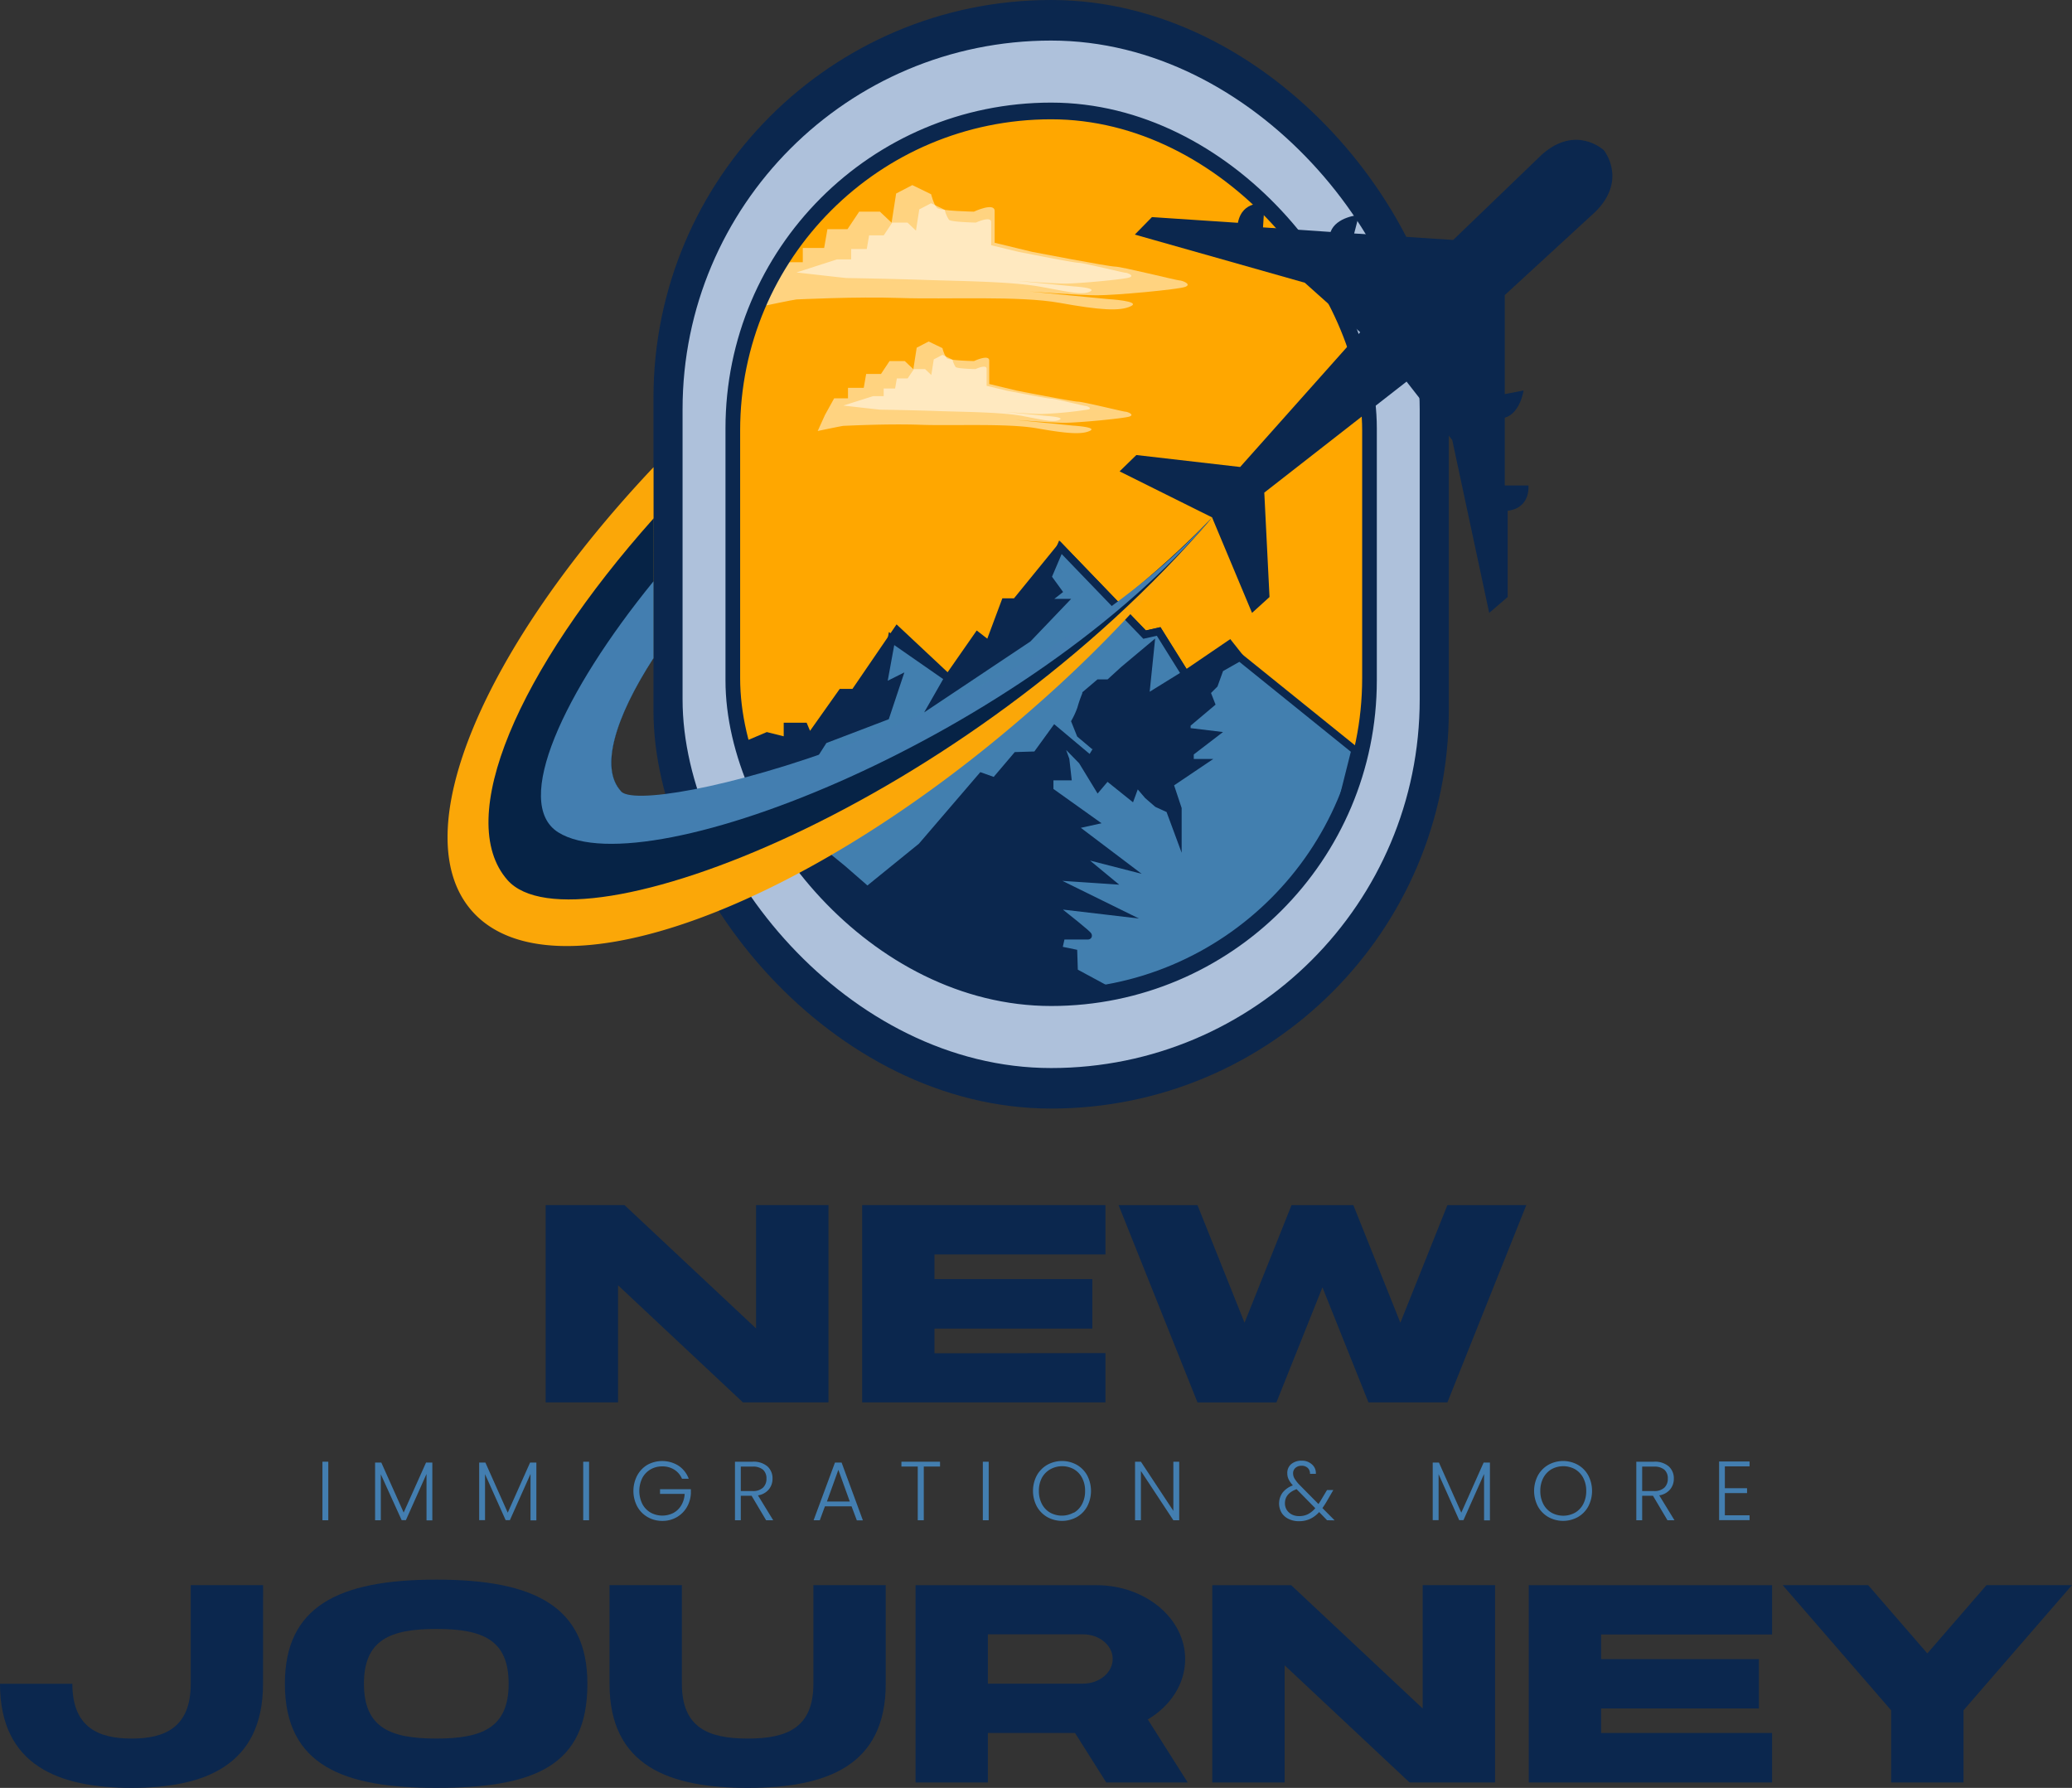 <svg xmlns="http://www.w3.org/2000/svg" xmlns:xlink="http://www.w3.org/1999/xlink" viewBox="0 0 544.1 469.42"><rect x="0" y="0" width="544.1" height="469.42" fill="#333333" stroke="none"/><defs><style>.cls-1,.cls-11{fill:none;}.cls-1,.cls-4,.cls-7,.cls-8{stroke:#0b274e;stroke-miterlimit:10;}.cls-1,.cls-7,.cls-8{stroke-width:2px;}.cls-2,.cls-7{fill:#0b274e;}.cls-3{fill:#aec1db;}.cls-4{fill:#ffa700;stroke-width:3px;}.cls-5{fill:#fff;opacity:0.5;}.cls-6{clip-path:url(#clip-path);}.cls-8{fill:#427faf;}.cls-9{fill:#fba708;}.cls-10{fill:#062346;}.cls-12{fill:#437eb0;}</style><clipPath id="clip-path"><rect class="cls-1" x="193.36" y="30.32" width="165.34" height="230.43" rx="82.67"/></clipPath></defs><g id="Layer_2" data-name="Layer 2"><g id="Layer_1-2" data-name="Layer 1"><rect class="cls-2" x="171.6" width="208.85" height="291.06" rx="104.43"/><rect class="cls-3" x="179.24" y="10.65" width="193.57" height="269.77" rx="96.79"/><rect class="cls-4" x="192.01" y="28.44" width="168.04" height="234.19" rx="84.02"/><path class="cls-5" d="M205.88,68.85h4.93V65.11h5.61l.86-4.94h5.27l3.07-4.6h5.44l3.07,2.9,1.19-7.66,4.25-2.21L244.51,51s.68,2.72,1.53,3.57,9.7,1,9.7,1,5.45-2.55,5.45-.17v8.34l9.87,2.39S291.15,70,292.85,70,309,73.62,309.7,73.62s3.4,1,1.53,1.7S293,77.53,288.08,77.53s-17.7-1-17.7-1l20.6,2s8.85.51,5.95,1.88-8.16,1-18.71-.9-29.83-.86-41.75-1.27-26.8.38-27.31.38-9.2,1.83-9.2,1.83l2.59-5.73Z"/><path class="cls-5" d="M219.81,68.1h3.71V65.38h4.09l.62-3.59h3.84l2.23-3.35h4l2.23,2.11.87-5.58,3.1-1.61,3.59,1.74a7.84,7.84,0,0,0,1.11,2.6c.62.62,7.07.74,7.07.74s4-1.86,4-.12v6.07l7.18,1.73S282,69,283.23,69s11.77,2.6,12.26,2.6,2.48.74,1.12,1.24-13.26,1.61-16.85,1.61-12.88-.74-12.88-.74l15,1.48s6.44.38,4.33,1.37-5.45.07-13.13-1.3-21.22-1.46-29.89-1.76S222.68,73,222.3,73s-13.14-1.47-13.14-1.47Z"/><path class="cls-5" d="M219.05,104.58h3.63v-2.76h4.14l.63-3.63h3.89l2.25-3.39h4l2.25,2.13.88-5.64,3.14-1.63,3.63,1.75a8,8,0,0,0,1.13,2.64c.63.62,7.15.75,7.15.75s4-1.88,4-.13v6.15l7.28,1.75s14.8,2.89,16.05,2.89,11.91,2.63,12.41,2.63,2.51.76,1.13,1.26S283.25,111,279.62,111s-13-.76-13-.76l15.17,1.51s6.52.38,4.39,1.38-6,.72-13.79-.66-22-.63-30.76-.94-19.75.28-20.12.28-6.78,1.35-6.78,1.35l1.91-4.22Z"/><path class="cls-5" d="M229.31,104h2.74v-2h3l.46-2.64h2.83L240,96.91h2.92l1.64,1.55.64-4.1,2.28-1.19,2.65,1.28a5.87,5.87,0,0,0,.82,1.91c.46.46,5.21.55,5.21.55s2.92-1.37,2.92-.09v4.47l5.29,1.28s10.77,2.1,11.68,2.1,8.67,1.92,9,1.92,1.82.54.82.91a99.79,99.79,0,0,1-12.41,1.19c-2.65,0-9.5-.55-9.5-.55L275,109.23s4.74.28,3.19,1-4,.05-9.67-1-15.64-1.07-22-1.3-15.1-.37-15.38-.37-9.68-1.08-9.68-1.08Z"/><g class="cls-6"><polygon class="cls-7" points="201.44 193.26 206.8 194.6 206.8 190.75 211.15 190.75 212.49 193.93 221.03 181.87 224.38 181.87 235.6 165.46 249 178.02 256.7 166.97 259.72 169.31 263.91 158.09 266.75 158.09 278.48 143.69 300.58 166.63 304.27 165.8 311.3 177.02 322.86 169.15 348.65 201.8 343.29 231.11 287.19 264.1 210.15 247.52 195.91 195.61 201.44 193.26"/><path class="cls-8" d="M325.55,172.56l-5.2,2.95-1.51,4.19-2,2,1.17,3-6.36,5.36v2l6.95.84-6.12,4.69v2.68h2.85l-8.2,5.52,2.17,6.53v6l-2.17-5.86L303.93,211l-2.51-2.17-3-3.52L297.07,209l-6.37-5.11-2.34,2.76-4.19-6.87-6.7-6.86,2.35,6.53.5,4.44h-4.69v3.77l11.22,8-5.36,1.18,13.73,10.38-13.06-3.35,8.71,7.2L274,229.94l19.42,9.55-15.74-1.85.67,1.85s7.87,6.19,7.37,6.19h-7l-.83,3.69,4,.83.16,5,16.42,8.87,48.9-33.32L355.85,197Z"/><path class="cls-8" d="M194.57,206.33l17.08-4.69,4.69-7.37,16.25-6.2,3.18-9.55-4,2,2.35-12.86L249,178l-3.35,5.86,24.29-16.21,9-9.41h-5l3.85-3-2.68-3.69,3.35-7.87,22.1,22.94,3.69-.83,7,11.22-10.55,6.53L302.09,170l-7,5.86-3.85,3.52h-2.68l-3.35,2.85a33.48,33.48,0,0,0-1.34,3.85,21.76,21.76,0,0,1-1.51,3.35l1.34,3.35,3.18,2.68,3.18-2-3.68,6L277,191.59l-4.86,6.7-5.19.16-5.69,6.7-3.52-1.25L242,222.24l-14.24,11.55-6.53-5.69Z"/></g><rect class="cls-1" x="193.36" y="30.32" width="165.34" height="230.43" rx="82.67"/><path class="cls-2" d="M419,55.55c8.45-8.44,2.15-16.12,2.15-16.12h0c-.18-.16-7.32-6.7-16.19,1.09L381.6,63l-26-1.7,1.26-4.86s-6,.46-7.46,4.46L331.66,59.7l.41-6.2s-5.82-1.06-7,5L302.5,57,298,61.59l44.63,12.64,14.55,13-31.52,35.38-27.26-3.14L294,123.76l24.28,12.08,10.5,25.08,4.59-4.17L332,129.34l37.36-29.15,12,15.36,9.7,45.37,4.85-4.17V134.11c6.13-.77,5.45-6.64,5.45-6.64h-6.21V109.68c4.08-1.19,4.93-7.15,4.93-7.15l-4.93.94v-26Z"/><path class="cls-9" d="M264.5,179.79q-2.25,1.4-4.55,2.77c-19.73,11.78-39.06,20.56-55.29,25.64h0c-21.25,6.65-37.17,7-41.71-.63-5.29-6-1.57-18.9,8.67-34.78V122.66c-44.59,47.2-65.66,96.12-47.68,116.53,21,23.81,87.13-.18,147.75-53.59a340.4,340.4,0,0,0,46.73-49.94C307.2,149.23,288.08,165.19,264.5,179.79Z"/><path class="cls-10" d="M260,182.56c-19.73,11.78-39.06,20.56-55.29,25.64h0c-21.25,6.65-37.17,7-41.71-.63-5.29-6-1.57-18.9,8.67-34.78V136.06c-35.72,40-52.53,78.94-38.41,95,17.53,19.9,120.67-19.88,185.05-95.19C294,161.15,261.48,181.64,260,182.56Z"/><polyline class="cls-11" points="171.6 172.8 171.6 152.63 171.6 136.06 171.6 122.66"/><path class="cls-12" d="M162.93,207.58c-5.29-6-1.57-18.9,8.67-34.78V152.63c-23.71,29.12-37.14,58.3-25,65.91,23.34,14.64,123.77-25.86,171.66-82.7C268.3,190.64,167.47,215.17,162.93,207.58Z"/><path class="cls-2" d="M217.55,316.41v51.8H195.1l-32.81-30.76v30.76h-19v-51.8H164l34.54,32.38V316.41Z"/><path class="cls-2" d="M290.29,355.26v12.95H226.4v-51.8h63.89v12.95h-44.9v6.48h41.45v13H245.39v6.47Z"/><path class="cls-2" d="M400.8,316.41l-20.72,51.8H359.36L347.27,338l-12.09,30.22H314.46l-20.72-51.8h20.72l12.35,30.87,12.34-30.87h16.24l12.34,30.87,12.35-30.87Z"/><path class="cls-2" d="M69.07,442.08c0,21.58-15.54,27.34-34.5,27.34S0,463.66,0,442.08H19c0,11.51,6.91,14.39,15.58,14.39s15.51-2.88,15.51-14.39v-25.9h19Z"/><path class="cls-2" d="M114.57,469.42c-24.22,0-39.76-5.76-39.76-27.34,0-20.15,13.82-27.34,39.76-27.34s39.68,7.19,39.68,27.34C154.25,463.66,140.43,469.42,114.57,469.42Zm0-41.73c-12.13,0-19,2.87-19,14.39s6.91,14.39,19,14.39,19-2.88,19-14.39S126.83,427.69,114.57,427.69Z"/><path class="cls-2" d="M160.06,416.18h19v25.9c0,11.51,6.9,14.39,17.3,14.39s17.23-2.88,17.23-14.39v-25.9h19v25.9c0,21.58-15.55,27.34-36.23,27.34s-36.3-5.76-36.3-27.34Z"/><path class="cls-2" d="M282.3,455H259.42v13h-19v-51.8h47.49c12.86,0,23.31,8.71,23.31,19.42,0,6.52-3.87,12.3-9.81,15.83L311.89,468H290.5Zm-22.88-12.95h25c4.28,0,7.77-2.91,7.77-6.48s-3.49-6.47-7.77-6.47h-25Z"/><path class="cls-2" d="M392.6,416.18V468H370.15l-32.81-30.76V468h-19v-51.8h20.72l34.53,32.37V416.18Z"/><path class="cls-2" d="M465.34,455v13H401.45v-51.8h63.89v12.95h-44.9v6.47h41.44v12.95H420.44V455Z"/><path class="cls-2" d="M515.61,449.05V468h-19V449.05l-28.49-32.87h22.45l15.54,17.93,15.54-17.93H544.1Z"/><path class="cls-12" d="M86.21,383.78v15.37H84.67V383.78Z"/><path class="cls-12" d="M113.53,384v15.18H112V387l-5.41,12.12h-1.12L100,387.08v12.07H98.5V384h1.63L106,397.13,111.88,384Z"/><path class="cls-12" d="M140.85,384v15.18h-1.54V387l-5.41,12.12h-1.12l-5.41-12.07v12.07h-1.54V384h1.63l5.87,13.16L139.2,384Z"/><path class="cls-12" d="M154.69,383.78v15.37h-1.54V383.78Z"/><path class="cls-12" d="M179.09,388.26a5.26,5.26,0,0,0-2-2.38,5.79,5.79,0,0,0-3.18-.87,6,6,0,0,0-3.08.79,5.71,5.71,0,0,0-2.16,2.25,7.73,7.73,0,0,0,0,6.81,5.63,5.63,0,0,0,2.16,2.27,6.4,6.4,0,0,0,6,.1,5.32,5.32,0,0,0,2.07-2,6.48,6.48,0,0,0,.89-3h-6.47V391h8.1v1.12a7.92,7.92,0,0,1-1.1,3.67,7.28,7.28,0,0,1-2.65,2.58,7.42,7.42,0,0,1-3.73.95,7.64,7.64,0,0,1-3.87-1,7.16,7.16,0,0,1-2.74-2.8,8.74,8.74,0,0,1,0-8.12A7.2,7.2,0,0,1,170,384.6a8.08,8.08,0,0,1,8.18.23,7,7,0,0,1,2.68,3.43Z"/><path class="cls-12" d="M201.18,399.15l-3.81-6.42h-2.84v6.42H193V383.78h4.62a5.57,5.57,0,0,1,3.91,1.23,4.19,4.19,0,0,1,1.33,3.23,4.35,4.35,0,0,1-1,2.85,4.64,4.64,0,0,1-2.82,1.53l4,6.53Zm-6.65-7.67h3.11a3.79,3.79,0,0,0,2.71-.88,3.14,3.14,0,0,0,.92-2.36,3.08,3.08,0,0,0-.88-2.34,4,4,0,0,0-2.78-.83h-3.08Z"/><path class="cls-12" d="M223.62,395.5h-7l-1.34,3.65h-1.63L219.26,384H221l5.59,15.18H225Zm-.47-1.27-3-8.32-3,8.32Z"/><path class="cls-12" d="M246.85,383.78v1.27h-4.27v14.1H241v-14.1h-4.29v-1.27Z"/><path class="cls-12" d="M259.63,383.78v15.37h-1.54V383.78Z"/><path class="cls-12" d="M275,398.31a7.3,7.3,0,0,1-2.74-2.8,8.74,8.74,0,0,1,0-8.12A7.34,7.34,0,0,1,275,384.6a8,8,0,0,1,7.77,0,7.18,7.18,0,0,1,2.73,2.79,8.82,8.82,0,0,1,0,8.12,7.14,7.14,0,0,1-2.73,2.8,8,8,0,0,1-7.77,0Zm7-1.14a5.55,5.55,0,0,0,2.15-2.27,7.2,7.2,0,0,0,.79-3.45,7.12,7.12,0,0,0-.79-3.43,5.68,5.68,0,0,0-2.15-2.27,6.4,6.4,0,0,0-6.16,0A5.7,5.7,0,0,0,273.6,388a7.12,7.12,0,0,0-.79,3.43,7.2,7.2,0,0,0,.79,3.45,5.57,5.57,0,0,0,2.16,2.27,6.4,6.4,0,0,0,6.16,0Z"/><path class="cls-12" d="M309.66,399.15h-1.54l-8.52-12.93v12.93h-1.54V383.78h1.54l8.52,12.91V383.78h1.54Z"/><path class="cls-12" d="M348.49,399.15,346.4,397a7.38,7.38,0,0,1-2.4,1.81,6.83,6.83,0,0,1-2.88.59,6.09,6.09,0,0,1-2.73-.59,4.39,4.39,0,0,1-1.85-1.63,4.84,4.84,0,0,1,.27-5.29,6,6,0,0,1,2.7-1.89,6.88,6.88,0,0,1-1.12-1.59,3.57,3.57,0,0,1-.35-1.6,3,3,0,0,1,1-2.38,4.18,4.18,0,0,1,2.82-.92,3.82,3.82,0,0,1,2.68,1,3,3,0,0,1,1,2.46H344a2,2,0,0,0-.6-1.56,2.27,2.27,0,0,0-1.58-.57,2.4,2.4,0,0,0-1.64.56,1.85,1.85,0,0,0-.62,1.44,2.75,2.75,0,0,0,.38,1.37,10,10,0,0,0,1.22,1.56l5.06,5.12a14.79,14.79,0,0,0,.84-1.32l1.41-2.35h1.65l-1.67,2.88c-.4.69-.8,1.31-1.19,1.85l3.21,3.23Zm-5.05-1.58a6.5,6.5,0,0,0,1.95-1.58l-4.91-5q-3.06,1.13-3.06,3.7a3.28,3.28,0,0,0,.47,1.73,3.53,3.53,0,0,0,1.31,1.2,4.12,4.12,0,0,0,1.92.44A5.14,5.14,0,0,0,343.44,397.57Z"/><path class="cls-12" d="M391.25,384v15.18h-1.54V387l-5.41,12.12h-1.12l-5.41-12.07v12.07h-1.54V384h1.63l5.87,13.16L389.6,384Z"/><path class="cls-12" d="M406.59,398.31a7.23,7.23,0,0,1-2.74-2.8,8.74,8.74,0,0,1,0-8.12,7.27,7.27,0,0,1,2.74-2.79,8,8,0,0,1,7.76,0,7.18,7.18,0,0,1,2.73,2.79,8.82,8.82,0,0,1,0,8.12,7.14,7.14,0,0,1-2.73,2.8,8,8,0,0,1-7.76,0Zm7-1.14a5.57,5.57,0,0,0,2.16-2.27,7.32,7.32,0,0,0,.79-3.45,7.23,7.23,0,0,0-.79-3.43,5.7,5.7,0,0,0-2.16-2.27,6.4,6.4,0,0,0-6.16,0,5.7,5.7,0,0,0-2.16,2.27,7.23,7.23,0,0,0-.79,3.43,7.32,7.32,0,0,0,.79,3.45,5.57,5.57,0,0,0,2.16,2.27,6.4,6.4,0,0,0,6.16,0Z"/><path class="cls-12" d="M437.87,399.15l-3.8-6.42h-2.84v6.42h-1.54V383.78h4.62a5.55,5.55,0,0,1,3.9,1.23,4.19,4.19,0,0,1,1.33,3.23,4.34,4.34,0,0,1-1,2.85,4.63,4.63,0,0,1-2.83,1.53l4,6.53Zm-6.64-7.67h3.1a3.82,3.82,0,0,0,2.72-.88,3.13,3.13,0,0,0,.91-2.36,3,3,0,0,0-.88-2.34,4,4,0,0,0-2.77-.83h-3.08Z"/><path class="cls-12" d="M452.94,385v5.74h5.83v1.28h-5.83v5.83h6.49v1.27h-8v-15.4h8V385Z"/></g></g></svg>